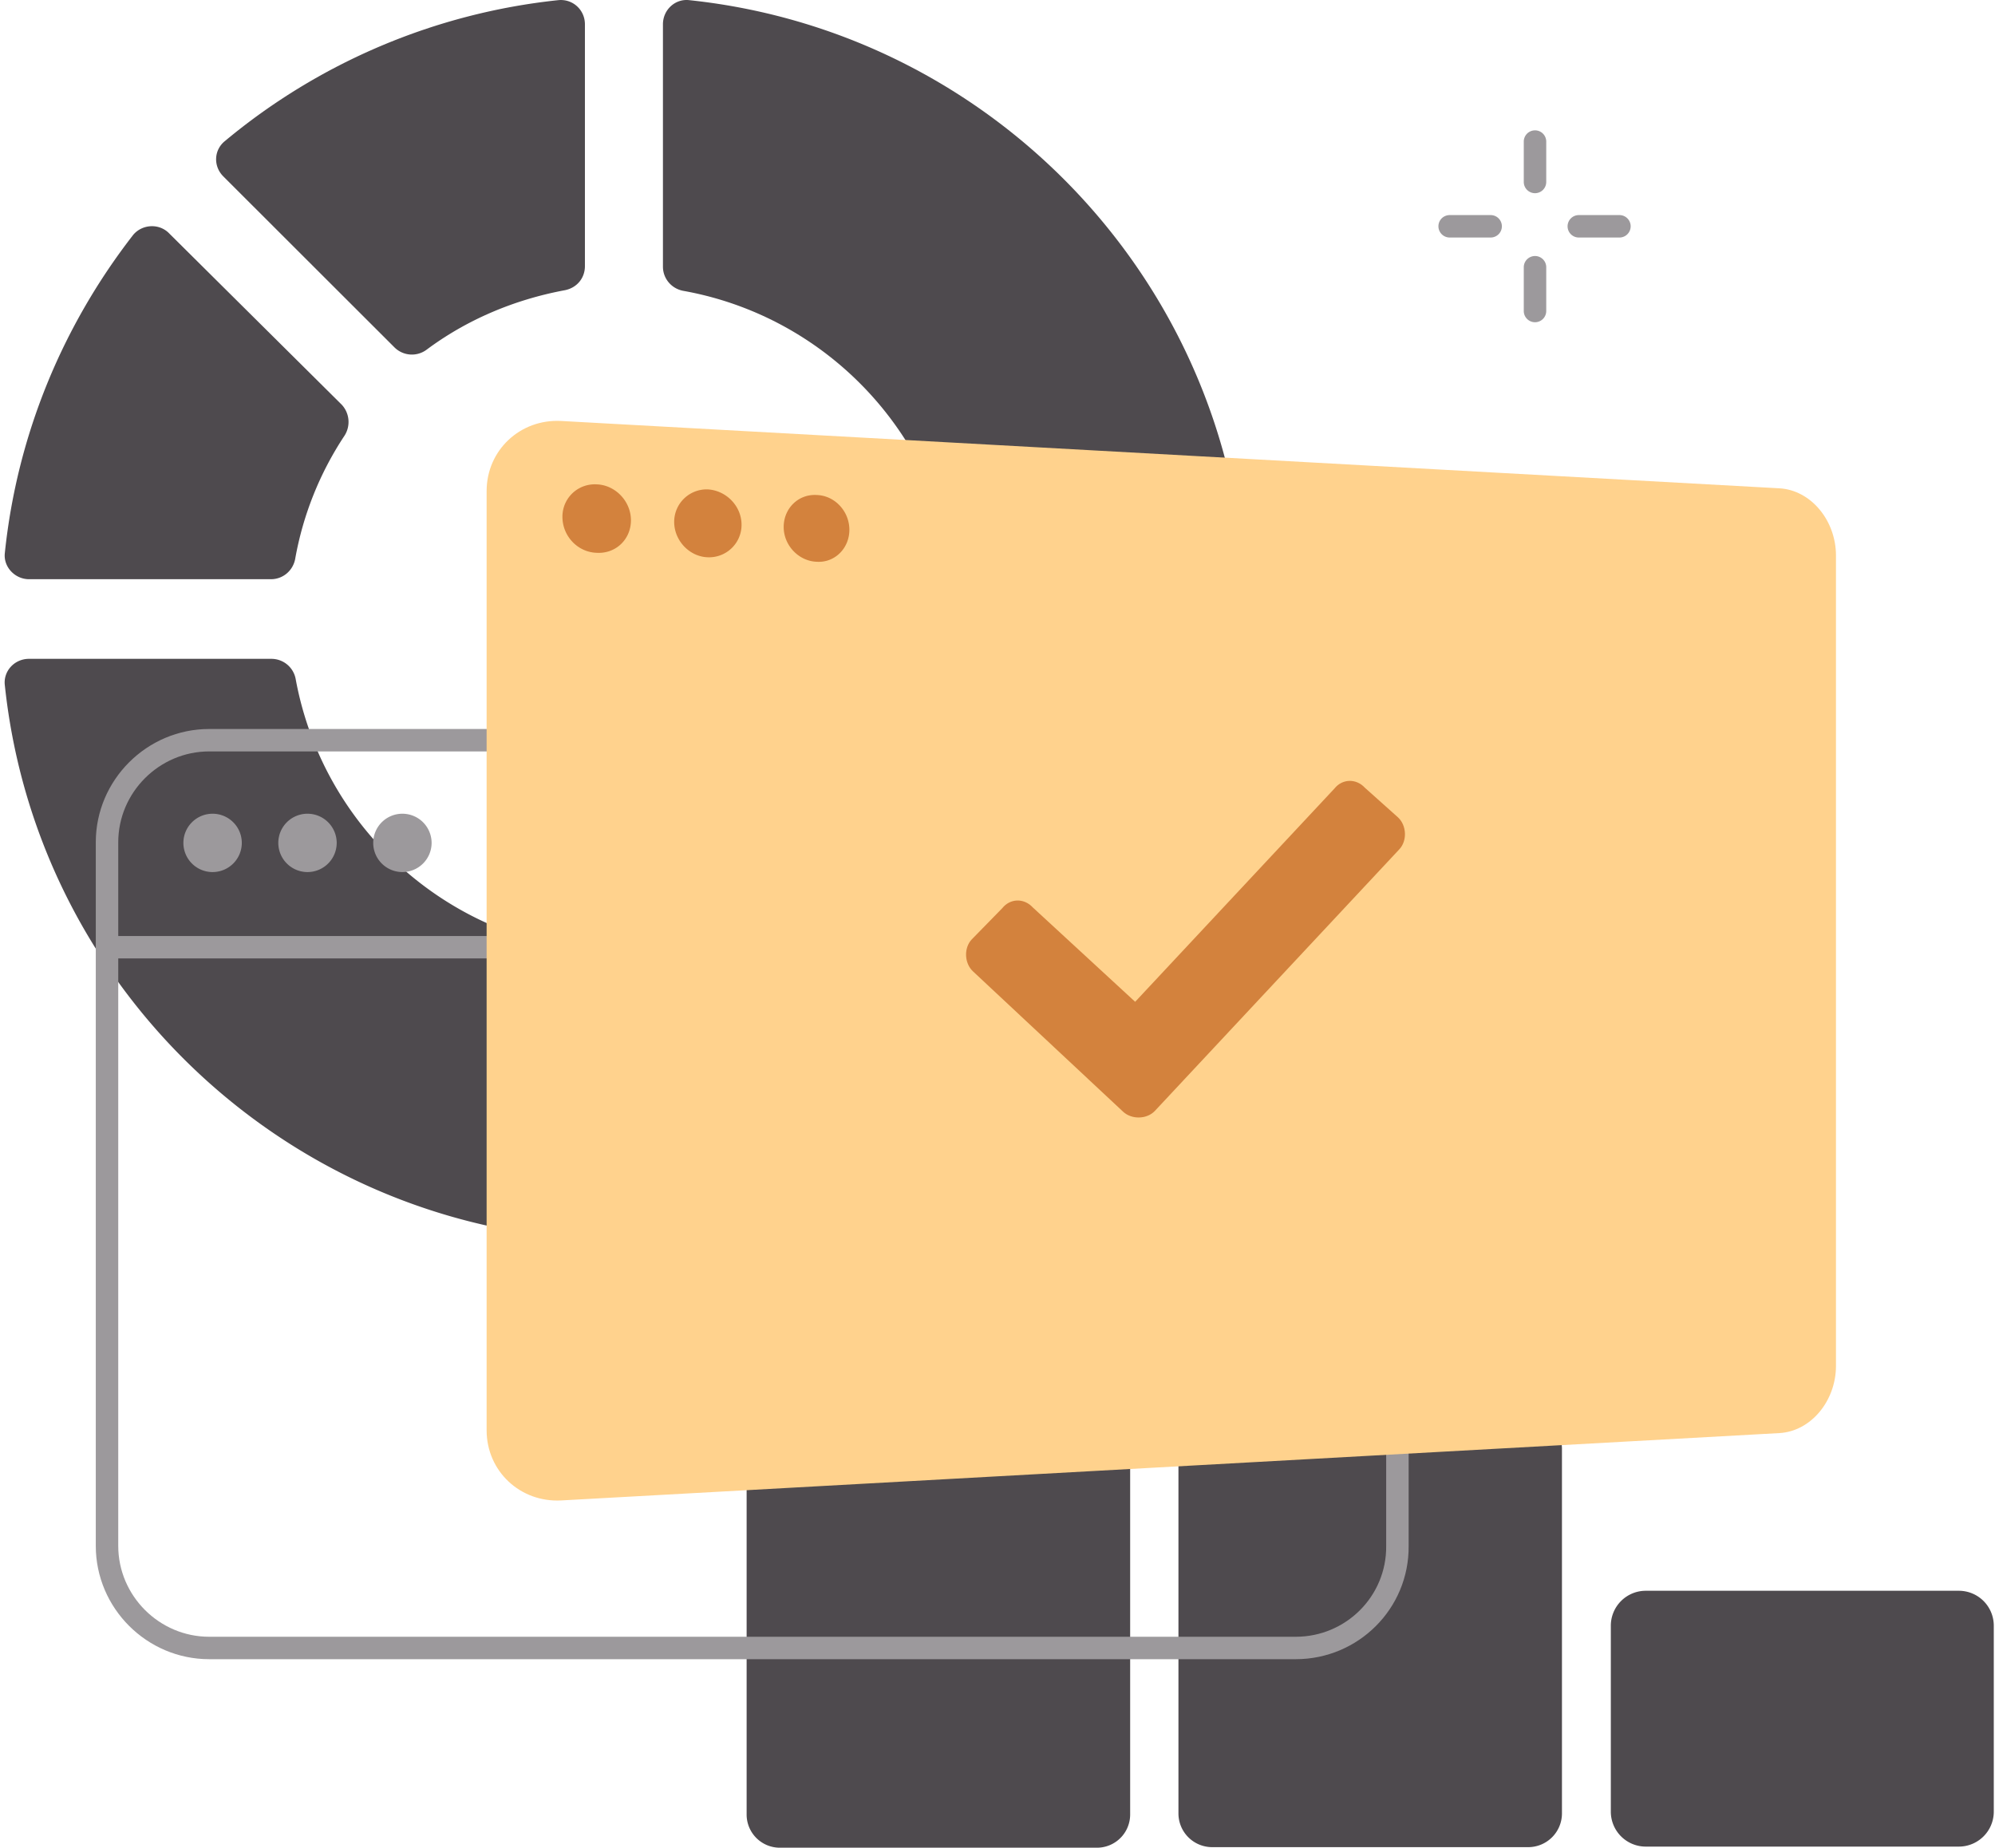 <svg xmlns="http://www.w3.org/2000/svg" width="339" height="314" fill="none" viewBox="0 0 339 314"><path fill="#4E4A4E" d="M112.65 4.132v41.19c0 2.002 1.432 3.717 3.435 4.1 27.195 4.861 47.613 29.077 46.56 57.872-1.048 29.461-25.094 53.392-54.483 54.535-28.815 1.05-52.955-19.355-57.919-46.432a4.18 4.18 0 0 0-1.431-2.457 4.2 4.2 0 0 0-2.673-.976H4.924c-2.479 0-4.389 2.099-4.104 4.48 5.633 53.394 51.05 94.869 106.108 94.391 57.441-.475 104.29-47.385 104.768-104.781.476-55.013-41.127-100.395-94.563-106.026-2.385-.285-4.483 1.626-4.483 4.104"/><path fill="#4E4A4E" fill-rule="evenodd" d="M37.94 29.972 67.046 59.05a4.195 4.195 0 0 0 5.44.381c6.774-5.054 14.787-8.484 23.47-10.108 2.005-.379 3.436-2.002 3.436-4.099V4.132c0-2.477-2.1-4.386-4.58-4.1a105.8 105.8 0 0 0-56.583 23.93c-1.907 1.527-2.004 4.294-.287 6.007zM22.58 39.983C10.748 55.24 2.923 73.733.825 93.95c-.29 2.383 1.714 4.48 4.102 4.48h41.125c2.004 0 3.72-1.43 4.104-3.433a55.5 55.5 0 0 1 8.394-20.973 4.31 4.31 0 0 0-.475-5.245L28.78 39.696c-1.717-1.81-4.674-1.621-6.203.287M132.5 196.25h53.911c3.054 0 5.533 2.478 5.63 5.626v106.499a5.64 5.64 0 0 1-5.63 5.625H132.5a5.64 5.64 0 0 1-5.63-5.625V201.876a5.64 5.64 0 0 1 5.63-5.626m127.192 44.242h-53.718a5.74 5.74 0 0 0-5.727 5.719v61.975a5.736 5.736 0 0 0 5.725 5.72h53.72a5.74 5.74 0 0 0 5.724-5.72v-61.975a5.74 5.74 0 0 0-5.724-5.719m19.942 29.844h53.244a5.937 5.937 0 0 1 5.915 5.91v31.656a5.94 5.94 0 0 1-5.915 5.91h-53.244a5.94 5.94 0 0 1-5.915-5.91v-31.656a5.94 5.94 0 0 1 5.915-5.91" clip-rule="evenodd"/><path fill="#9C999C" fill-rule="evenodd" d="M35.552 127.696c-8.489 0-15.459 6.965-15.459 15.447v119.562c0 8.482 6.97 15.447 15.457 15.447h184.635c8.498 0 15.446-6.876 15.362-15.428V143.146c0-8.485-6.97-15.45-15.457-15.45H35.55zm184.633 154.267H35.552c-10.599 0-19.276-8.67-19.276-19.258V143.146c0-10.591 8.68-19.261 19.276-19.261H220.09c10.594 0 19.274 8.67 19.274 19.258v119.552c.101 10.704-8.595 19.268-19.179 19.268" clip-rule="evenodd"/><path fill="#9C999C" d="M36.126 148.199a4.965 4.965 0 0 0 4.963-4.959 4.965 4.965 0 0 0-8.47-3.507 4.957 4.957 0 0 0 3.507 8.466m16.125 0a4.965 4.965 0 0 0 4.963-4.959 4.965 4.965 0 0 0-8.47-3.507 4.957 4.957 0 0 0 0 7.011 4.97 4.97 0 0 0 3.507 1.455m16.128 0a4.965 4.965 0 0 0 4.962-4.959 4.965 4.965 0 0 0-8.47-3.507 4.957 4.957 0 0 0 0 7.011 4.97 4.97 0 0 0 3.508 1.455"/><path fill="#9C999C" fill-rule="evenodd" d="M16.564 160.97a1.904 1.904 0 0 1 1.907-1.906h218.413a1.907 1.907 0 0 1 1.349 3.254 1.9 1.9 0 0 1-1.349.558H18.474a1.9 1.9 0 0 1-1.763-1.176 1.9 1.9 0 0 1-.147-.73" clip-rule="evenodd"/><path fill="#FFD28D" d="M302.341 243.54 95.379 254.983c-6.966.381-12.69-4.958-12.69-11.92V83.457c0-6.96 5.724-12.298 12.69-11.917L302.34 82.982c5.342.284 9.638 5.433 9.638 11.44v137.676c0 6.007-4.296 11.158-9.638 11.442"/><path fill="#D3823D" d="M196.253 188.776c-1.354 1.447-3.945 1.515-5.418.14l-25.502-23.842c-1.472-1.375-1.579-3.966-.224-5.416l5.2-5.32c1.345-1.686 3.699-1.746 5.181-.135l17.402 16.043 33.861-36.239c1.342-1.684 3.698-1.745 5.178-.135l5.63 5.037c1.473 1.375 1.579 3.966.225 5.416z"/><path fill="#D3823D" fill-rule="evenodd" d="M107.213 88.415c0 3.242-2.578 5.72-5.821 5.529-3.244-.097-5.82-2.859-5.82-6.103a5.48 5.48 0 0 1 3.606-5.205 5.5 5.5 0 0 1 2.212-.322c3.151.096 5.823 2.858 5.823 6.1m18.795.76a5.5 5.5 0 0 1-1.683 3.984 5.52 5.52 0 0 1-4.041 1.547c-3.148-.096-5.724-2.86-5.724-6.007a5.52 5.52 0 0 1 1.684-3.982 5.52 5.52 0 0 1 4.04-1.547c3.148.19 5.724 2.856 5.724 6.005m12.787 6.294c3.054.19 5.535-2.29 5.535-5.436s-2.481-5.814-5.535-5.91c-3.149-.193-5.628 2.287-5.628 5.435 0 3.146 2.576 5.814 5.628 5.91" clip-rule="evenodd"/><path fill="#9C999C" fill-rule="evenodd" d="M260.837 22.152a1.905 1.905 0 0 1 1.907 1.906v6.866a1.906 1.906 0 0 1-1.908 1.907 1.91 1.91 0 0 1-1.909-1.907V24.06a1.905 1.905 0 0 1 1.91-1.906zM244.425 38.46a1.895 1.895 0 0 1 1.178-1.764c.232-.095.481-.144.732-.144h6.965a1.905 1.905 0 1 1 0 3.812h-6.965a1.91 1.91 0 0 1-1.91-1.906zm21.946 0a1.907 1.907 0 0 1 1.909-1.908h6.966a1.907 1.907 0 0 1 0 3.812h-6.966a1.905 1.905 0 0 1-1.909-1.906zm-5.534 5.047a1.91 1.91 0 0 1 1.763 1.178c.096.232.145.48.144.73v7.438a1.906 1.906 0 0 1-1.908 1.907 1.91 1.91 0 0 1-1.909-1.907v-7.438a1.905 1.905 0 0 1 1.179-1.761c.232-.096.48-.147.731-.147" clip-rule="evenodd"/></svg>